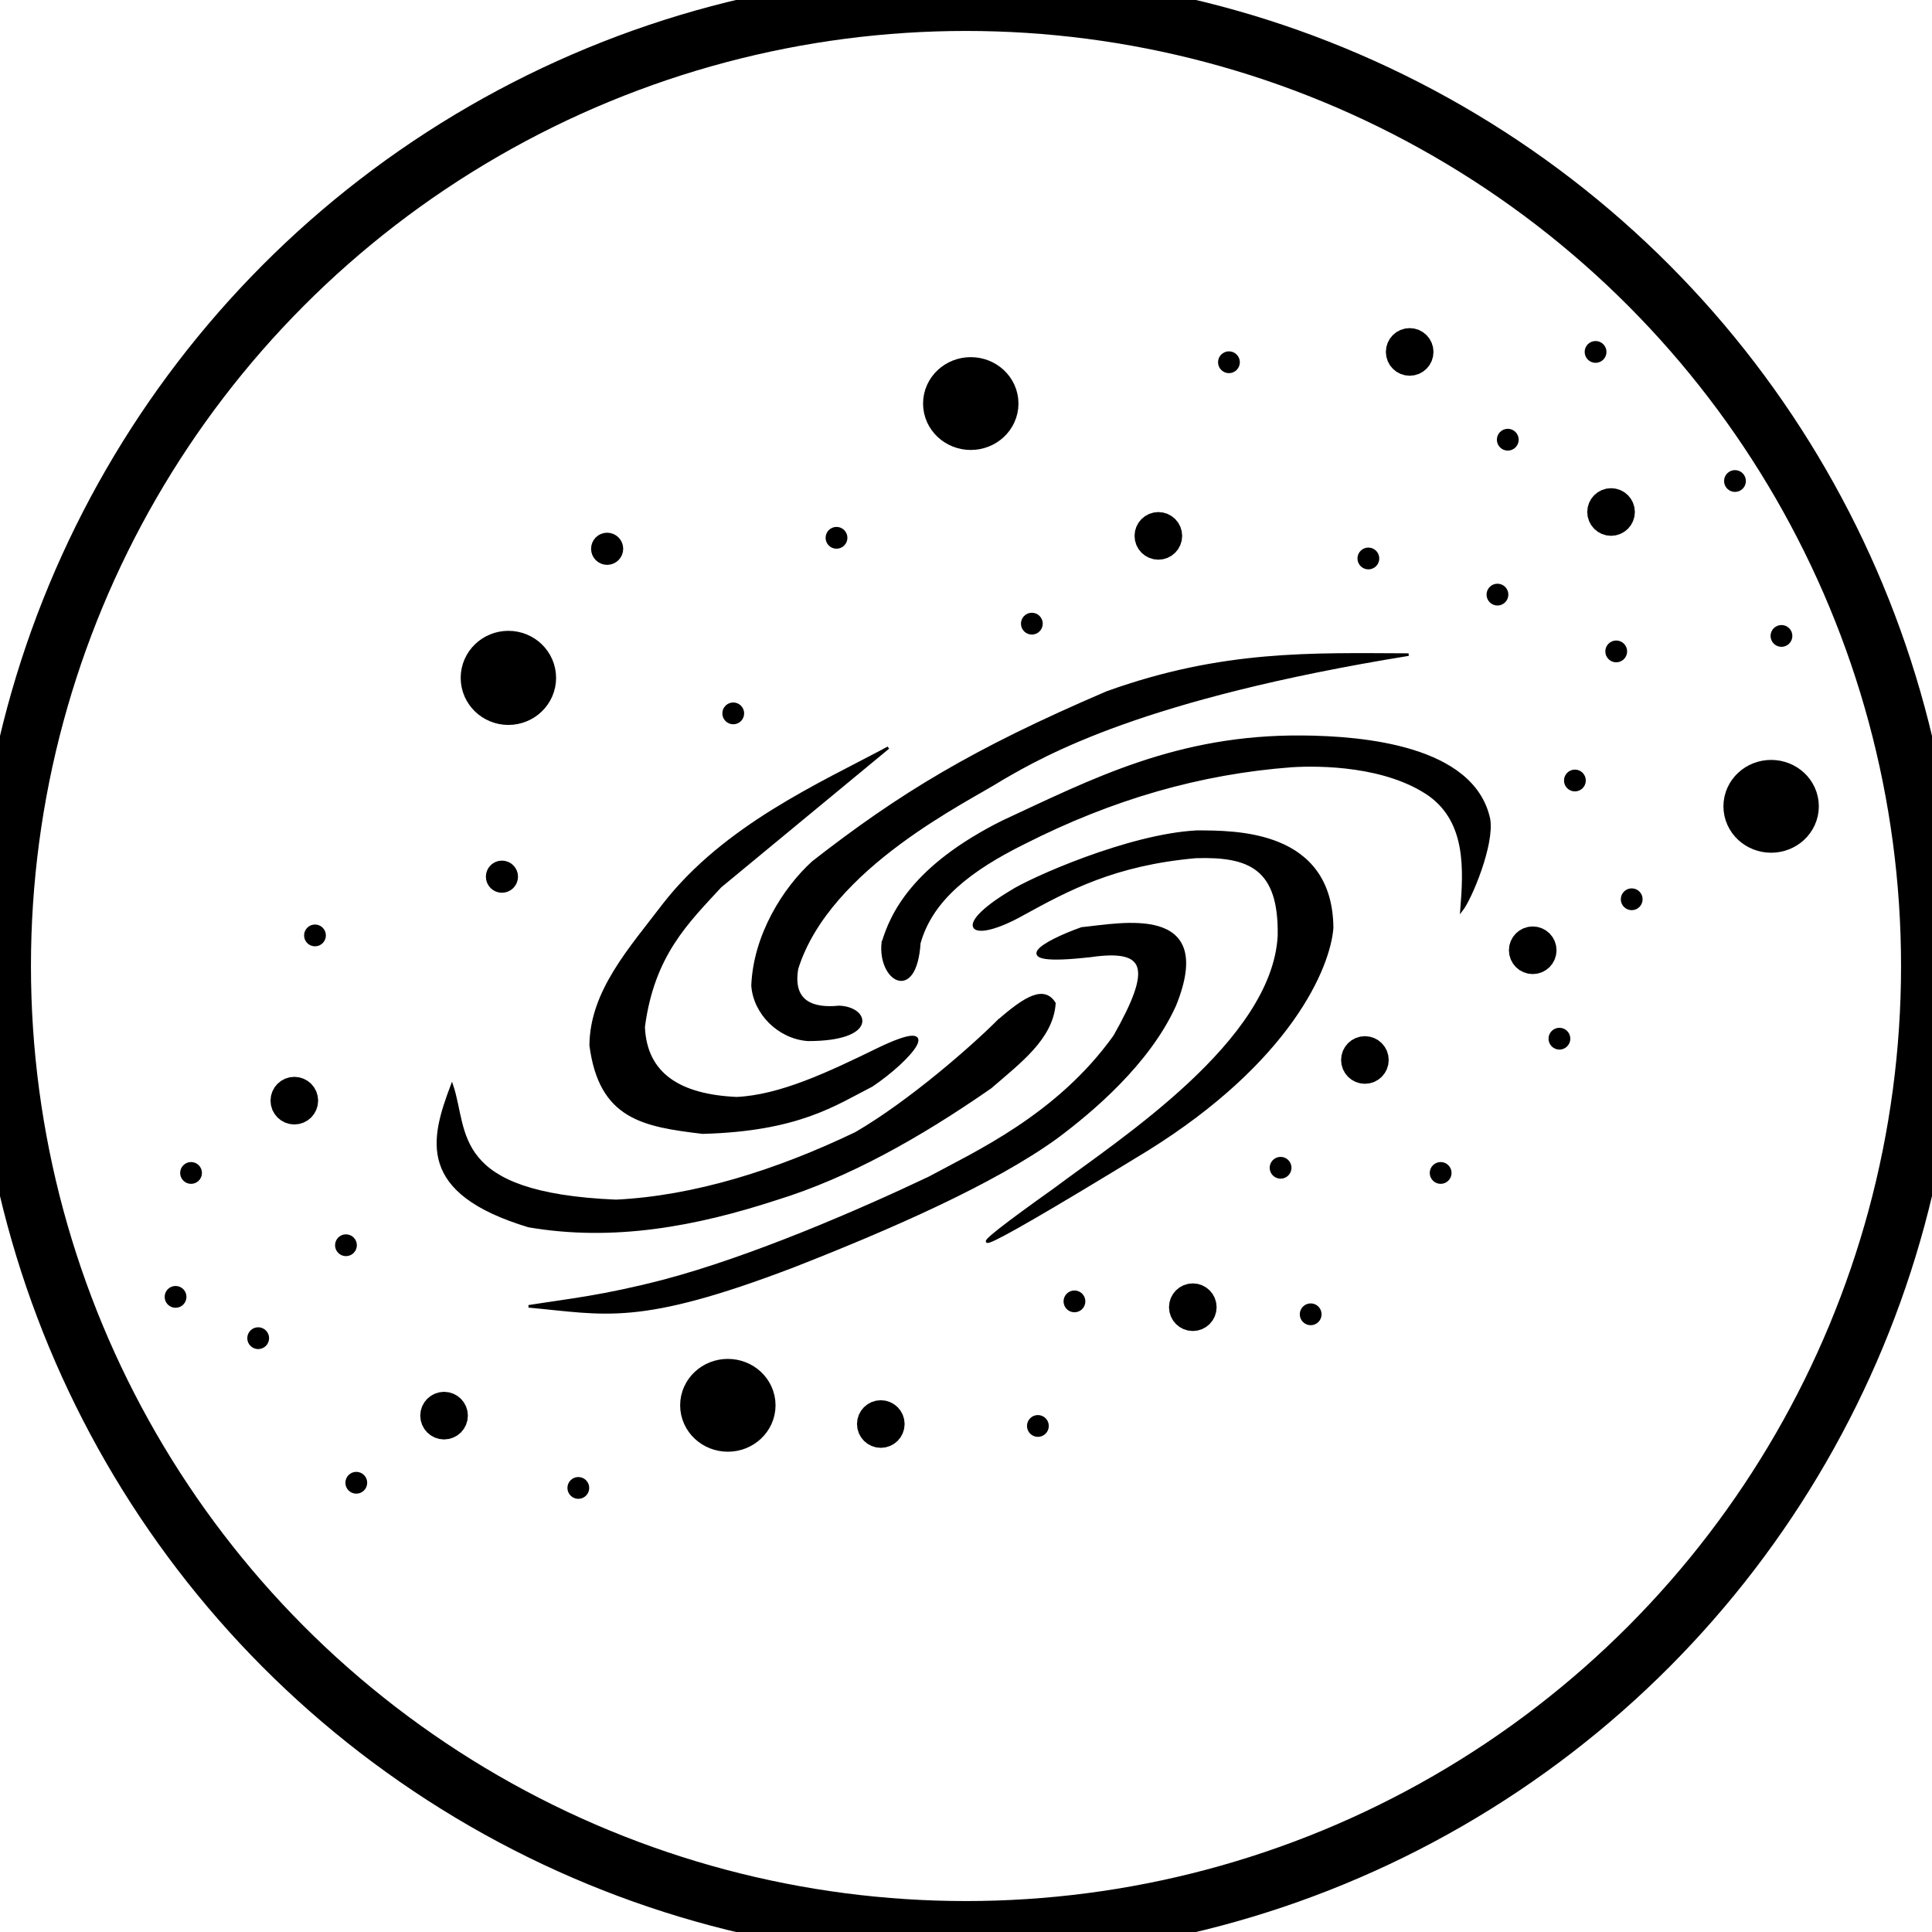 <?xml version="1.0" encoding="UTF-8" standalone="no"?>
<!-- Created with Inkscape (http://www.inkscape.org/) -->

<svg
   xmlns:dc="http://purl.org/dc/elements/1.1/"
   xmlns:cc="http://creativecommons.org/ns#"
   xmlns:rdf="http://www.w3.org/1999/02/22-rdf-syntax-ns#"
   xmlns:svg="http://www.w3.org/2000/svg"
   xmlns="http://www.w3.org/2000/svg"
   xmlns:sodipodi="http://sodipodi.sourceforge.net/DTD/sodipodi-0.dtd"
   xmlns:inkscape="http://www.inkscape.org/namespaces/inkscape"
   width="200mm"
   height="200mm"
   viewBox="0 0 200 200"
   version="1.1"
   id="svg8"
   inkscape:version="0.92.1 r15371"
   sodipodi:docname="galaxy.svg"
   inkscape:export-filename="C:\Users\Tristyn\Documents\PoI\CircleTemplate.svg.png"
   inkscape:export-xdpi="96"
   inkscape:export-ydpi="96">
  <defs
     id="defs2" />
  <sodipodi:namedview
     id="base"
     pagecolor="#ffffff"
     bordercolor="#666666"
     borderopacity="1.0"
     inkscape:pageopacity="0.0"
     inkscape:pageshadow="2"
     inkscape:zoom="0.49497475"
     inkscape:cx="178.36095"
     inkscape:cy="474.95814"
     inkscape:document-units="mm"
     inkscape:current-layer="layer1"
     showgrid="false"
     inkscape:window-width="1360"
     inkscape:window-height="706"
     inkscape:window-x="-8"
     inkscape:window-y="-8"
     inkscape:window-maximized="1" />
  <g
     inkscape:label="Layer 1"
     inkscape:groupmode="layer"
     id="layer1"
     transform="translate(0,-97)">
    <circle
       style="opacity:1;fill:none;fill-opacity:1;stroke:#000000;stroke-width:6;stroke-miterlimit:4;stroke-dasharray:none;stroke-dashoffset:0;stroke-opacity:1"
       id="path4485"
       cx="100"
       cy="197"
       r="99.796" />
    <path
       style="fill:#000000;fill-opacity:1;stroke:#000000;stroke-width:0.265px;stroke-linecap:butt;stroke-linejoin:miter;stroke-opacity:1"
       d="m 90.927,205.599 c -5.219,2.547 -10.147,4.869 -14.659,5.089 -5.909,-0.266 -9.428,-2.475 -9.638,-7.371 0.973,-7.48 4.55,-10.867 7.937,-14.552 l 17.387,-14.363 c -6.974,3.738 -16.904,8.092 -23.246,16.253 -3.469,4.566 -7.504,8.962 -7.56,14.552 0.985,7.538 5.426,8.305 11.584,9.039 9.943,-0.264 13.737,-2.953 17.521,-4.881 3.982,-2.659 7.863,-7.235 0.674,-3.766 z"
       id="path4496"
       inkscape:connector-curvature="0"
       sodipodi:nodetypes="cccccccccc" />
    <path
       style="fill:#000000;fill-opacity:1;stroke:#000000;stroke-width:0.265px;stroke-linecap:butt;stroke-linejoin:miter;stroke-opacity:1"
       d="m 86.851,201.239 c -2.511,0.254 -4.964,-0.35 -4.347,-3.969 3.303,-10.566 17.814,-17.447 21.178,-19.617 4.505,-2.616 14.63,-8.423 42.133,-12.889 -9.985,-0.036 -19.22,-0.387 -31.196,3.913 -13.891,5.946 -21.466,10.573 -30.446,17.572 -3.027,2.75 -6.059,7.58 -6.269,12.777 0.2,2.861 2.717,5.395 5.734,5.614 7.15,0.008 6.305,-3.293 3.213,-3.402 z"
       id="path4498"
       inkscape:connector-curvature="0"
       sodipodi:nodetypes="ccccccccc" />
    <path
       style="fill:#000000;fill-opacity:1;stroke:#000000;stroke-width:0.265px;stroke-linecap:butt;stroke-linejoin:miter;stroke-opacity:1"
       d="m 103.293,202.751 c -2.638,2.633 -9.083,8.302 -14.686,11.561 -8.236,3.95 -16.745,6.609 -24.836,7.006 -17.256,-0.727 -15.371,-7.145 -16.986,-11.952 -2.106,5.582 -3.58,11.066 7.938,14.552 8.772,1.504 17.285,-0.084 25.702,-2.835 7.371,-2.278 14.741,-6.406 22.112,-11.528 2.993,-2.602 6.363,-5.063 6.615,-8.693 -1.054,-1.68 -2.883,-0.74 -5.859,1.89 z"
       id="path4500"
       inkscape:connector-curvature="0"
       sodipodi:nodetypes="ccccccccc" />
    <path
       style="fill:#000000;fill-opacity:1;stroke:#000000;stroke-width:0.265px;stroke-linecap:butt;stroke-linejoin:miter;stroke-opacity:1"
       d="m 91.387,194.624 c 0.876,-2.945 3.106,-7.916 12.45,-12.574 9.244,-4.285 18.046,-8.9 31.017,-8.781 6.195,0.054 17.64,1.011 19.277,8.504 0.467,2.596 -1.883,8.236 -2.835,9.449 0.334,-4.2 0.611,-9.056 -3.257,-11.897 -4.498,-3.157 -11.36,-3.215 -14.319,-3.033 -9.487,0.715 -18.571,3.331 -27.703,7.96 -5.545,2.75 -9.579,5.841 -10.851,10.371 -0.402,6.125 -4.167,3.852 -3.78,0 z"
       id="path4502"
       inkscape:connector-curvature="0"
       sodipodi:nodetypes="cccccccccc" />
    <path
       style="fill:#000000;fill-opacity:1;stroke:#000000;stroke-width:0.265px;stroke-linecap:butt;stroke-linejoin:miter;stroke-opacity:1"
       d="m 112.931,195.947 c 5.898,-0.837 6.448,1.268 2.457,8.315 -5.899,8.274 -14.57,12.143 -19.189,14.663 -7.118,3.381 -18.401,8.284 -27.569,10.694 -6.323,1.628 -9.525,1.92 -13.907,2.613 7.941,0.715 11.285,1.997 27.403,-4.158 10.289,-4.026 20.772,-8.663 27.197,-13.3 3.7,-2.749 9.6,-7.727 12.302,-13.726 4.225,-10.467 -5.618,-8.325 -9.638,-7.938 -3.893,1.377 -8.372,3.91 0.945,2.835 z"
       id="path4504"
       inkscape:connector-curvature="0"
       sodipodi:nodetypes="cccccccccc" />
    <path
       style="fill:#000000;fill-opacity:1;stroke:#000000;stroke-width:0.265px;stroke-linecap:butt;stroke-linejoin:miter;stroke-opacity:1"
       d="m 105.939,191.6 c -5.477,3.095 -7.492,1.444 -1.323,-2.268 2.001,-1.316 12.208,-5.872 19.277,-6.237 3.958,0.013 13.923,-0.113 14.008,9.961 -0.315,4.093 -4.368,13.735 -19.111,22.923 -20.899,12.77 -19.602,11.253 -9.638,4.158 6.769,-5.074 22.675,-15.301 23.246,-26.269 0.125,-7.01 -3.036,-8.334 -8.604,-8.161 -8.424,0.745 -13.255,3.375 -17.855,5.893 z"
       id="path4506"
       inkscape:connector-curvature="0"
       sodipodi:nodetypes="ccccccccc" />
    <ellipse
       style="opacity:1;fill:#000000;fill-opacity:1;stroke:#000000;stroke-width:6;stroke-linecap:round;stroke-linejoin:round;stroke-miterlimit:4;stroke-dasharray:none;stroke-dashoffset:0;stroke-opacity:1;paint-order:stroke fill markers"
       id="path4508"
       cx="75.346"
       cy="242.477"
       rx="1.938"
       ry="1.804" />
    <ellipse
       style="opacity:1;fill:#000000;fill-opacity:1;stroke:#000000;stroke-width:6;stroke-linecap:round;stroke-linejoin:round;stroke-miterlimit:4;stroke-dasharray:none;stroke-dashoffset:0;stroke-opacity:1;paint-order:stroke fill markers"
       id="path4510"
       cx="52.628"
       cy="167.174"
       rx="1.938"
       ry="1.871" />
    <ellipse
       style="opacity:1;fill:#000000;fill-opacity:1;stroke:#000000;stroke-width:2.035;stroke-linecap:round;stroke-linejoin:round;stroke-miterlimit:4;stroke-dasharray:none;stroke-dashoffset:0;stroke-opacity:1;paint-order:stroke fill markers"
       id="path4510-5"
       cx="51.96"
       cy="187.754"
       rx="0.646"
       ry="0.646" />
    <ellipse
       style="opacity:1;fill:#000000;fill-opacity:1;stroke:#000000;stroke-width:2.035;stroke-linecap:round;stroke-linejoin:round;stroke-miterlimit:4;stroke-dasharray:none;stroke-dashoffset:0;stroke-opacity:1;paint-order:stroke fill markers"
       id="path4510-5-2"
       cx="62.851"
       cy="153.81"
       rx="0.646"
       ry="0.646" />
    <ellipse
       style="opacity:1;fill:#000000;fill-opacity:1;stroke:#000000;stroke-width:1.381;stroke-linecap:round;stroke-linejoin:round;stroke-miterlimit:4;stroke-dasharray:none;stroke-dashoffset:0;stroke-opacity:1;paint-order:stroke fill markers"
       id="path4510-5-1"
       cx="106.817"
       cy="161.561"
       rx="0.438"
       ry="0.438" />
    <ellipse
       style="opacity:1;fill:#000000;fill-opacity:1;stroke:#000000;stroke-width:3.016;stroke-linecap:round;stroke-linejoin:round;stroke-miterlimit:4;stroke-dasharray:none;stroke-dashoffset:0;stroke-opacity:1;paint-order:stroke fill markers"
       id="path4510-5-3"
       cx="119.913"
       cy="152.474"
       rx="0.957"
       ry="0.957" />
    <ellipse
       style="opacity:1;fill:#000000;fill-opacity:1;stroke:#000000;stroke-width:3.016;stroke-linecap:round;stroke-linejoin:round;stroke-miterlimit:4;stroke-dasharray:none;stroke-dashoffset:0;stroke-opacity:1;paint-order:stroke fill markers"
       id="path4510-5-3-9"
       cx="158.667"
       cy="195.371"
       rx="0.957"
       ry="0.957" />
    <ellipse
       style="opacity:1;fill:#000000;fill-opacity:1;stroke:#000000;stroke-width:3.016;stroke-linecap:round;stroke-linejoin:round;stroke-miterlimit:4;stroke-dasharray:none;stroke-dashoffset:0;stroke-opacity:1;paint-order:stroke fill markers"
       id="path4510-5-3-3"
       cx="141.294"
       cy="206.73"
       rx="0.957"
       ry="0.957" />
    <ellipse
       style="opacity:1;fill:#000000;fill-opacity:1;stroke:#000000;stroke-width:1.381;stroke-linecap:round;stroke-linejoin:round;stroke-miterlimit:4;stroke-dasharray:none;stroke-dashoffset:0;stroke-opacity:1;paint-order:stroke fill markers"
       id="path4510-5-1-9"
       cx="135.682"
       cy="233.056"
       rx="0.438"
       ry="0.438" />
    <ellipse
       style="opacity:1;fill:#000000;fill-opacity:1;stroke:#000000;stroke-width:1.381;stroke-linecap:round;stroke-linejoin:round;stroke-miterlimit:4;stroke-dasharray:none;stroke-dashoffset:0;stroke-opacity:1;paint-order:stroke fill markers"
       id="path4510-5-1-9-2"
       cx="111.227"
       cy="231.719"
       rx="0.438"
       ry="0.438" />
    <ellipse
       style="opacity:1;fill:#000000;fill-opacity:1;stroke:#000000;stroke-width:3.016;stroke-linecap:round;stroke-linejoin:round;stroke-miterlimit:4;stroke-dasharray:none;stroke-dashoffset:0;stroke-opacity:1;paint-order:stroke fill markers"
       id="path4510-5-3-3-8"
       cx="91.181"
       cy="244.415"
       rx="0.957"
       ry="0.957" />
    <ellipse
       style="opacity:1;fill:#000000;fill-opacity:1;stroke:#000000;stroke-width:6;stroke-linecap:round;stroke-linejoin:round;stroke-miterlimit:4;stroke-dasharray:none;stroke-dashoffset:0;stroke-opacity:1;paint-order:stroke fill markers"
       id="path4508-7"
       cx="100.493"
       cy="138.776"
       rx="1.938"
       ry="1.804" />
    <ellipse
       style="opacity:1;fill:#000000;fill-opacity:1;stroke:#000000;stroke-width:6;stroke-linecap:round;stroke-linejoin:round;stroke-miterlimit:4;stroke-dasharray:none;stroke-dashoffset:0;stroke-opacity:1;paint-order:stroke fill markers"
       id="path4508-5"
       cx="183.347"
       cy="180.47"
       rx="1.938"
       ry="1.804" />
    <ellipse
       style="opacity:1;fill:#000000;fill-opacity:1;stroke:#000000;stroke-width:3.016;stroke-linecap:round;stroke-linejoin:round;stroke-miterlimit:4;stroke-dasharray:none;stroke-dashoffset:0;stroke-opacity:1;paint-order:stroke fill markers"
       id="path4510-5-3-3-4"
       cx="145.929"
       cy="133.431"
       rx="0.957"
       ry="0.957" />
    <ellipse
       style="opacity:1;fill:#000000;fill-opacity:1;stroke:#000000;stroke-width:3.016;stroke-linecap:round;stroke-linejoin:round;stroke-miterlimit:4;stroke-dasharray:none;stroke-dashoffset:0;stroke-opacity:1;paint-order:stroke fill markers"
       id="path4510-5-3-3-7"
       cx="30.469"
       cy="210.939"
       rx="0.957"
       ry="0.957" />
    <ellipse
       style="opacity:1;fill:#000000;fill-opacity:1;stroke:#000000;stroke-width:3.016;stroke-linecap:round;stroke-linejoin:round;stroke-miterlimit:4;stroke-dasharray:none;stroke-dashoffset:0;stroke-opacity:1;paint-order:stroke fill markers"
       id="path4510-5-3-3-1"
       cx="45.97"
       cy="243.546"
       rx="0.957"
       ry="0.957" />
    <ellipse
       style="opacity:1;fill:#000000;fill-opacity:1;stroke:#000000;stroke-width:1.381;stroke-linecap:round;stroke-linejoin:round;stroke-miterlimit:4;stroke-dasharray:none;stroke-dashoffset:0;stroke-opacity:1;paint-order:stroke fill markers"
       id="path4510-5-1-9-7"
       cx="168.914"
       cy="190.092"
       rx="0.438"
       ry="0.438" />
    <ellipse
       style="opacity:1;fill:#000000;fill-opacity:1;stroke:#000000;stroke-width:1.381;stroke-linecap:round;stroke-linejoin:round;stroke-miterlimit:4;stroke-dasharray:none;stroke-dashoffset:0;stroke-opacity:1;paint-order:stroke fill markers"
       id="path4510-5-1-9-9"
       cx="167.311"
       cy="164.434"
       rx="0.438"
       ry="0.438" />
    <ellipse
       style="opacity:1;fill:#000000;fill-opacity:1;stroke:#000000;stroke-width:1.381;stroke-linecap:round;stroke-linejoin:round;stroke-miterlimit:4;stroke-dasharray:none;stroke-dashoffset:0;stroke-opacity:1;paint-order:stroke fill markers"
       id="path4510-5-1-9-1"
       cx="141.653"
       cy="154.813"
       rx="0.438"
       ry="0.438" />
    <ellipse
       style="opacity:1;fill:#000000;fill-opacity:1;stroke:#000000;stroke-width:1.381;stroke-linecap:round;stroke-linejoin:round;stroke-miterlimit:4;stroke-dasharray:none;stroke-dashoffset:0;stroke-opacity:1;paint-order:stroke fill markers"
       id="path4510-5-1-9-5"
       cx="127.22"
       cy="134.5"
       rx="0.438"
       ry="0.438" />
    <ellipse
       style="opacity:1;fill:#000000;fill-opacity:1;stroke:#000000;stroke-width:1.381;stroke-linecap:round;stroke-linejoin:round;stroke-miterlimit:4;stroke-dasharray:none;stroke-dashoffset:0;stroke-opacity:1;paint-order:stroke fill markers"
       id="path4510-5-1-9-90"
       cx="86.595"
       cy="152.674"
       rx="0.438"
       ry="0.438" />
    <ellipse
       style="opacity:1;fill:#000000;fill-opacity:1;stroke:#000000;stroke-width:1.381;stroke-linecap:round;stroke-linejoin:round;stroke-miterlimit:4;stroke-dasharray:none;stroke-dashoffset:0;stroke-opacity:1;paint-order:stroke fill markers"
       id="path4510-5-1-9-6"
       cx="32.607"
       cy="193.834"
       rx="0.438"
       ry="0.438" />
    <ellipse
       style="opacity:1;fill:#000000;fill-opacity:1;stroke:#000000;stroke-width:1.381;stroke-linecap:round;stroke-linejoin:round;stroke-miterlimit:4;stroke-dasharray:none;stroke-dashoffset:0;stroke-opacity:1;paint-order:stroke fill markers"
       id="path4510-5-1-9-26"
       cx="19.778"
       cy="218.423"
       rx="0.438"
       ry="0.438" />
    <ellipse
       style="opacity:1;fill:#000000;fill-opacity:1;stroke:#000000;stroke-width:1.381;stroke-linecap:round;stroke-linejoin:round;stroke-miterlimit:4;stroke-dasharray:none;stroke-dashoffset:0;stroke-opacity:1;paint-order:stroke fill markers"
       id="path4510-5-1-9-8"
       cx="59.868"
       cy="251.03"
       rx="0.438"
       ry="0.438" />
    <ellipse
       style="opacity:1;fill:#000000;fill-opacity:1;stroke:#000000;stroke-width:1.381;stroke-linecap:round;stroke-linejoin:round;stroke-miterlimit:4;stroke-dasharray:none;stroke-dashoffset:0;stroke-opacity:1;paint-order:stroke fill markers"
       id="path4510-5-1-9-0"
       cx="35.814"
       cy="225.906"
       rx="0.438"
       ry="0.438" />
    <ellipse
       style="opacity:1;fill:#000000;fill-opacity:1;stroke:#000000;stroke-width:1.381;stroke-linecap:round;stroke-linejoin:round;stroke-miterlimit:4;stroke-dasharray:none;stroke-dashoffset:0;stroke-opacity:1;paint-order:stroke fill markers"
       id="path4510-5-1-9-3"
       cx="26.727"
       cy="235.528"
       rx="0.438"
       ry="0.438" />
    <ellipse
       style="opacity:1;fill:#000000;fill-opacity:1;stroke:#000000;stroke-width:1.381;stroke-linecap:round;stroke-linejoin:round;stroke-miterlimit:4;stroke-dasharray:none;stroke-dashoffset:0;stroke-opacity:1;paint-order:stroke fill markers"
       id="path4510-5-1-9-4"
       cx="18.174"
       cy="231.252"
       rx="0.438"
       ry="0.438" />
    <ellipse
       style="opacity:1;fill:#000000;fill-opacity:1;stroke:#000000;stroke-width:1.381;stroke-linecap:round;stroke-linejoin:round;stroke-miterlimit:4;stroke-dasharray:none;stroke-dashoffset:0;stroke-opacity:1;paint-order:stroke fill markers"
       id="path4510-5-1-9-09"
       cx="156.085"
       cy="142.518"
       rx="0.438"
       ry="0.438" />
    <ellipse
       style="opacity:1;fill:#000000;fill-opacity:1;stroke:#000000;stroke-width:1.381;stroke-linecap:round;stroke-linejoin:round;stroke-miterlimit:4;stroke-dasharray:none;stroke-dashoffset:0;stroke-opacity:1;paint-order:stroke fill markers"
       id="path4510-5-1-9-09-2"
       cx="165.173"
       cy="133.431"
       rx="0.438"
       ry="0.438" />
    <ellipse
       style="opacity:1;fill:#000000;fill-opacity:1;stroke:#000000;stroke-width:1.381;stroke-linecap:round;stroke-linejoin:round;stroke-miterlimit:4;stroke-dasharray:none;stroke-dashoffset:0;stroke-opacity:1;paint-order:stroke fill markers"
       id="path4510-5-1-9-09-5"
       cx="184.416"
       cy="162.831"
       rx="0.438"
       ry="0.438" />
    <ellipse
       style="opacity:1;fill:#000000;fill-opacity:1;stroke:#000000;stroke-width:1.381;stroke-linecap:round;stroke-linejoin:round;stroke-miterlimit:4;stroke-dasharray:none;stroke-dashoffset:0;stroke-opacity:1;paint-order:stroke fill markers"
       id="path4510-5-1-9-09-3"
       cx="36.883"
       cy="250.495"
       rx="0.438"
       ry="0.438" />
    <ellipse
       style="opacity:1;fill:#000000;fill-opacity:1;stroke:#000000;stroke-width:1.381;stroke-linecap:round;stroke-linejoin:round;stroke-miterlimit:4;stroke-dasharray:none;stroke-dashoffset:0;stroke-opacity:1;paint-order:stroke fill markers"
       id="path4510-5-1-9-59"
       cx="149.136"
       cy="218.423"
       rx="0.438"
       ry="0.438" />
    <ellipse
       style="opacity:1;fill:#000000;fill-opacity:1;stroke:#000000;stroke-width:1.381;stroke-linecap:round;stroke-linejoin:round;stroke-miterlimit:4;stroke-dasharray:none;stroke-dashoffset:0;stroke-opacity:1;paint-order:stroke fill markers"
       id="path4510-5-1-9-83"
       cx="107.442"
       cy="244.615"
       rx="0.438"
       ry="0.438" />
    <ellipse
       style="opacity:1;fill:#000000;fill-opacity:1;stroke:#000000;stroke-width:1.381;stroke-linecap:round;stroke-linejoin:round;stroke-miterlimit:4;stroke-dasharray:none;stroke-dashoffset:0;stroke-opacity:1;paint-order:stroke fill markers"
       id="path4510-5-1-9-82"
       cx="132.566"
       cy="217.888"
       rx="0.438"
       ry="0.438" />
    <ellipse
       style="opacity:1;fill:#000000;fill-opacity:1;stroke:#000000;stroke-width:1.381;stroke-linecap:round;stroke-linejoin:round;stroke-miterlimit:4;stroke-dasharray:none;stroke-dashoffset:0;stroke-opacity:1;paint-order:stroke fill markers"
       id="path4510-5-1-9-12"
       cx="75.905"
       cy="170.849"
       rx="0.438"
       ry="0.438" />
    <ellipse
       style="opacity:1;fill:#000000;fill-opacity:1;stroke:#000000;stroke-width:1.381;stroke-linecap:round;stroke-linejoin:round;stroke-miterlimit:4;stroke-dasharray:none;stroke-dashoffset:0;stroke-opacity:1;paint-order:stroke fill markers"
       id="path4510-5-1-9-72"
       cx="179.605"
       cy="146.795"
       rx="0.438"
       ry="0.438" />
    <ellipse
       style="opacity:1;fill:#000000;fill-opacity:1;stroke:#000000;stroke-width:1.381;stroke-linecap:round;stroke-linejoin:round;stroke-miterlimit:4;stroke-dasharray:none;stroke-dashoffset:0;stroke-opacity:1;paint-order:stroke fill markers"
       id="path4510-5-1-9-72-0"
       cx="163.034"
       cy="177.798"
       rx="0.438"
       ry="0.438" />
    <ellipse
       style="opacity:1;fill:#000000;fill-opacity:1;stroke:#000000;stroke-width:3.016;stroke-linecap:round;stroke-linejoin:round;stroke-miterlimit:4;stroke-dasharray:none;stroke-dashoffset:0;stroke-opacity:1;paint-order:stroke fill markers"
       id="path4510-5-3-9-6"
       cx="166.776"
       cy="150.002"
       rx="0.957"
       ry="0.957" />
    <ellipse
       style="opacity:1;fill:#000000;fill-opacity:1;stroke:#000000;stroke-width:1.381;stroke-linecap:round;stroke-linejoin:round;stroke-miterlimit:4;stroke-dasharray:none;stroke-dashoffset:0;stroke-opacity:1;paint-order:stroke fill markers"
       id="path4510-5-1-9-59-9"
       cx="161.431"
       cy="204.525"
       rx="0.438"
       ry="0.438" />
    <ellipse
       style="opacity:1;fill:#000000;fill-opacity:1;stroke:#000000;stroke-width:3.016;stroke-linecap:round;stroke-linejoin:round;stroke-miterlimit:4;stroke-dasharray:none;stroke-dashoffset:0;stroke-opacity:1;paint-order:stroke fill markers"
       id="path4510-5-3-3-15"
       cx="123.479"
       cy="232.321"
       rx="0.957"
       ry="0.957" />
    <ellipse
       style="opacity:1;fill:#000000;fill-opacity:1;stroke:#000000;stroke-width:1.381;stroke-linecap:round;stroke-linejoin:round;stroke-miterlimit:4;stroke-dasharray:none;stroke-dashoffset:0;stroke-opacity:1;paint-order:stroke fill markers"
       id="path4510-5-1-9-1-7"
       cx="155.016"
       cy="158.554"
       rx="0.438"
       ry="0.438" />
  </g>
</svg>
